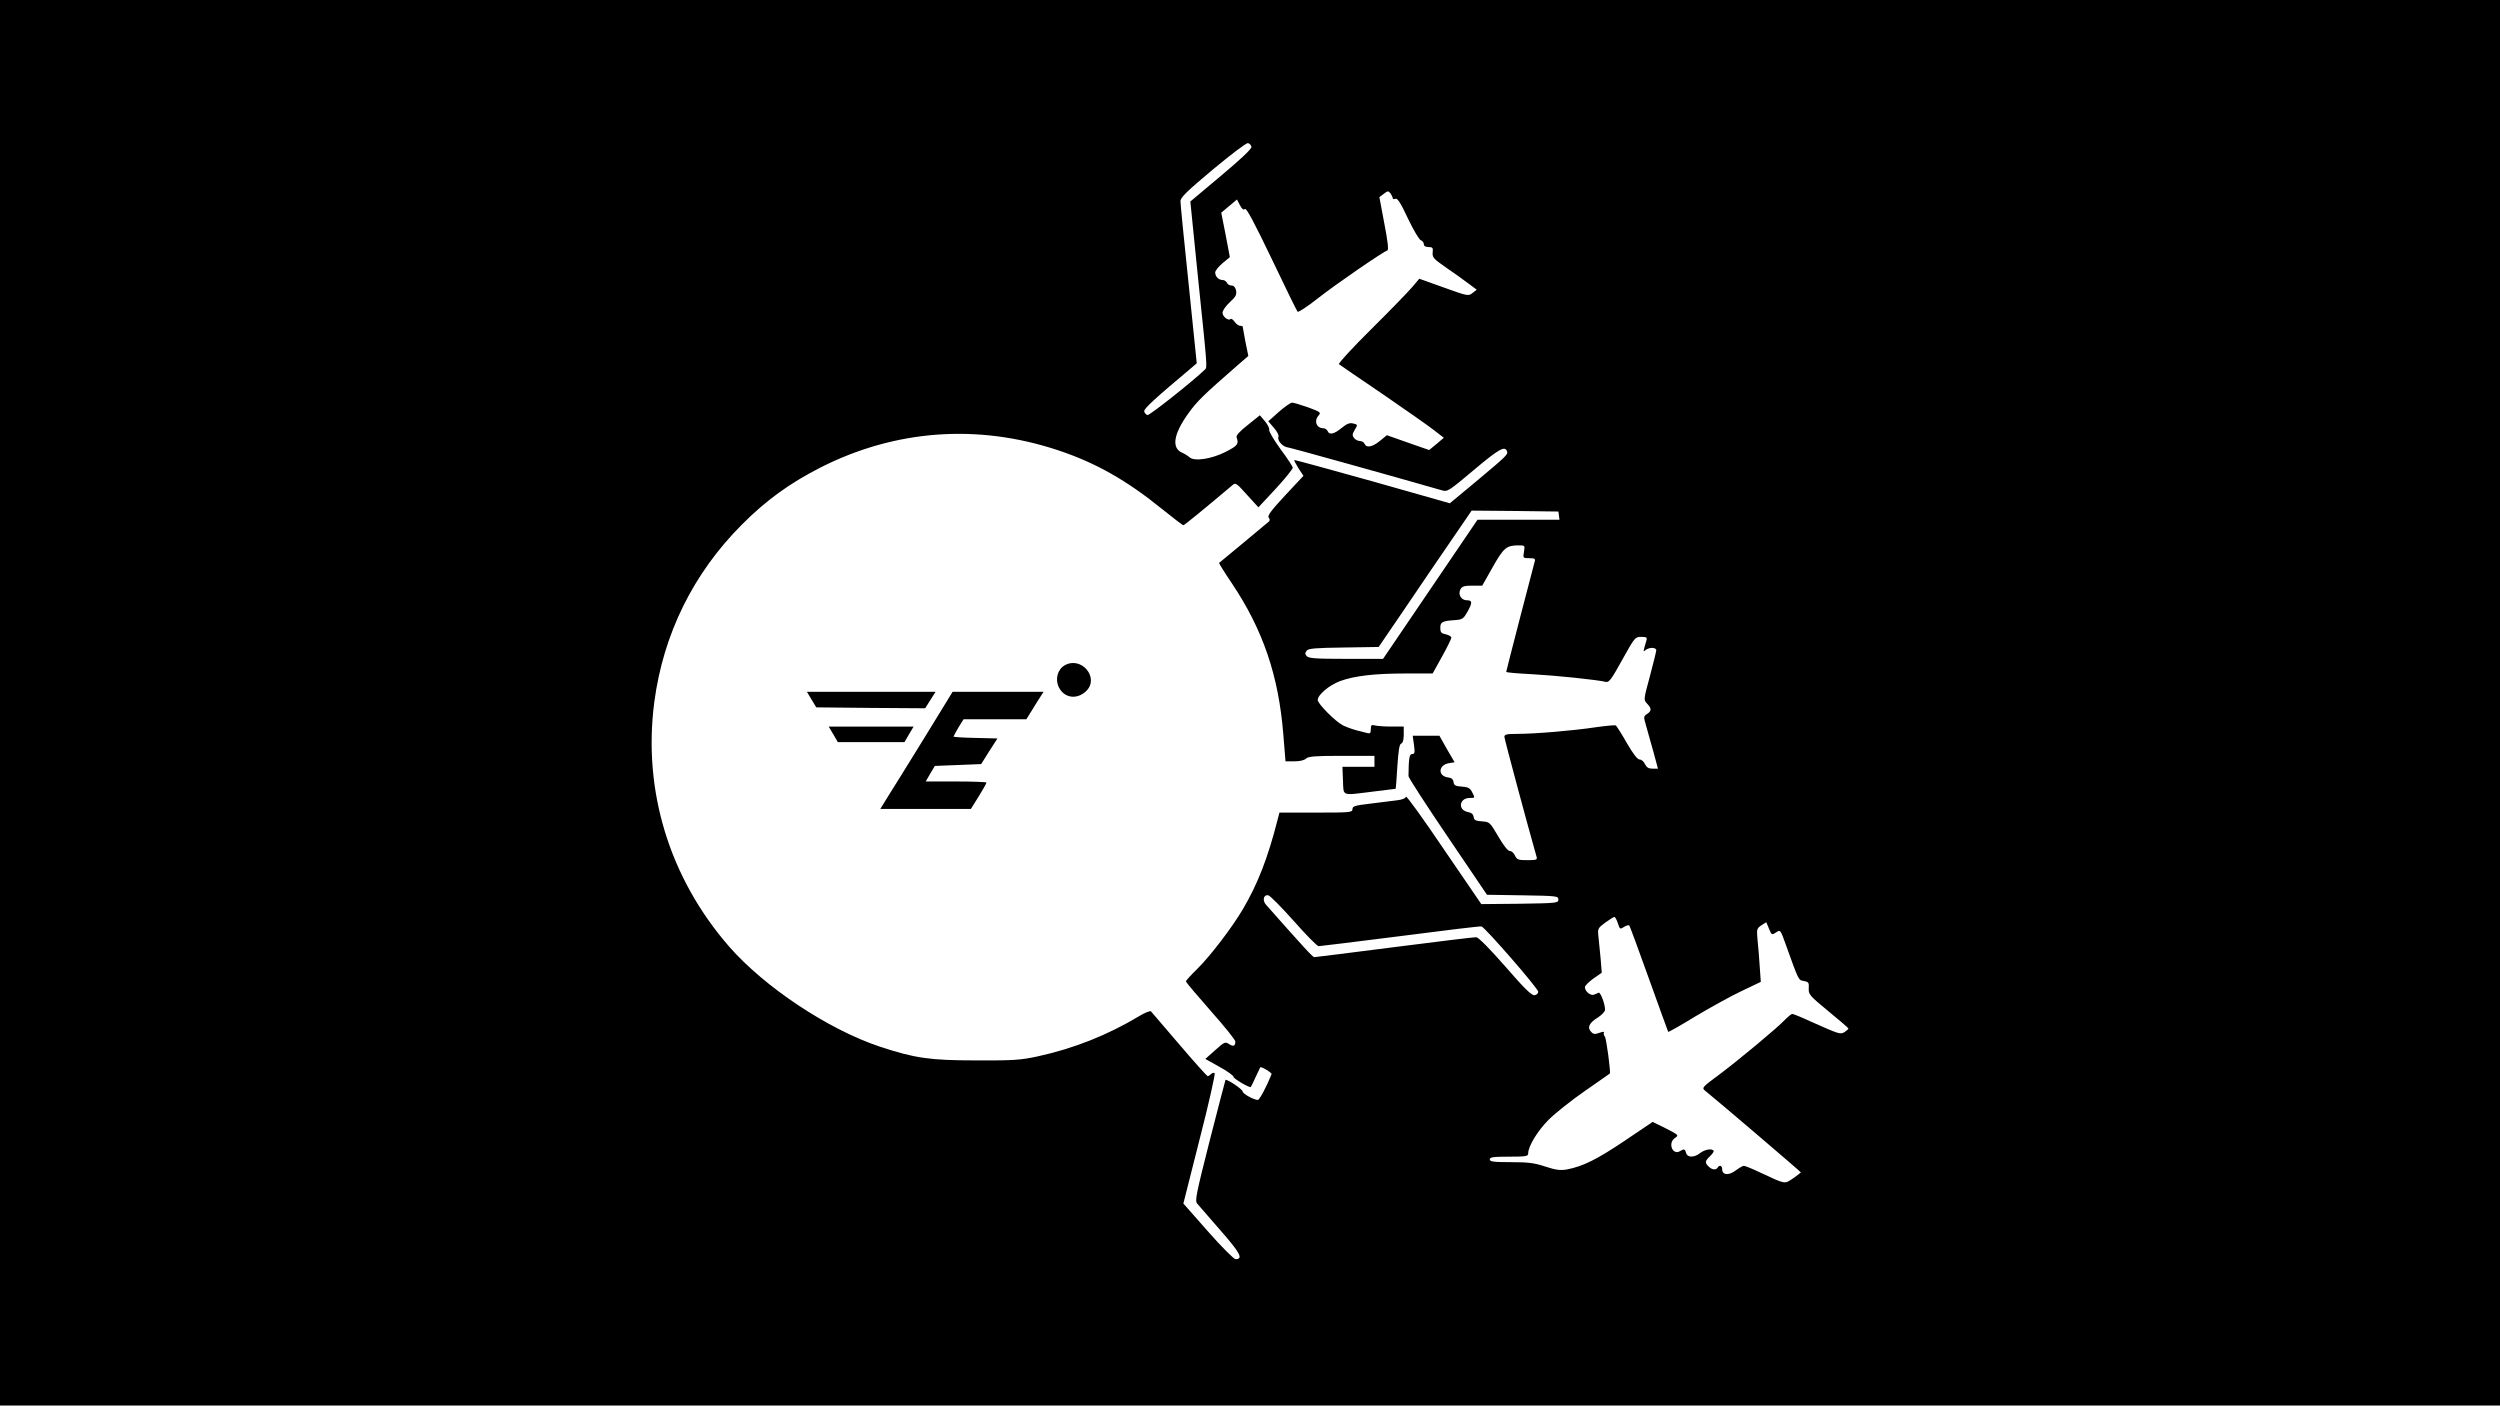 <?xml version="1.0" standalone="no"?>
<!DOCTYPE svg PUBLIC "-//W3C//DTD SVG 20010904//EN"
 "http://www.w3.org/TR/2001/REC-SVG-20010904/DTD/svg10.dtd">
<svg version="1.0" xmlns="http://www.w3.org/2000/svg"
 width="1366pt" height="768pt" viewBox="0 0 1366 768"
 preserveAspectRatio="xMidYMid meet">
<g transform="translate(0,768) scale(0.1,-0.1)"
fill="#000000" stroke="none">
<path d="M0 3840 l0 -3840 6830 0 6830 0 0 3840 0 3840 -6830 0 -6830 0 0
-3840z m6838 3038 c2 -11 -53 -63 -166 -158 l-168 -141 42 -417 c51 -492 51
-489 38 -501 -61 -60 -302 -251 -314 -249 -8 2 -16 11 -18 20 -3 15 58 70 265
244 l22 19 -44 430 c-25 237 -45 441 -45 455 0 21 33 53 176 173 100 83 184
147 193 145 9 -2 17 -11 19 -20z m772 -281 c0 -5 7 -7 15 -3 11 4 29 -24 68
-108 30 -62 61 -116 71 -119 9 -4 16 -13 16 -22 0 -9 9 -15 26 -15 22 0 25 -4
22 -30 -2 -26 4 -34 72 -81 41 -28 96 -67 122 -87 l47 -35 -23 -18 c-23 -18
-26 -17 -157 30 l-134 48 -39 -46 c-21 -25 -122 -129 -223 -229 -102 -101
-181 -187 -177 -192 5 -4 110 -76 234 -160 124 -85 251 -174 282 -198 l57 -44
-40 -34 -40 -33 -115 40 -116 41 -38 -31 c-42 -34 -74 -40 -84 -16 -3 8 -14
15 -24 15 -11 0 -26 7 -33 16 -11 14 -11 21 3 45 17 28 17 29 -8 35 -19 5 -35
-1 -64 -25 -42 -34 -67 -39 -76 -16 -4 8 -14 15 -23 15 -38 0 -53 40 -26 70
14 16 10 19 -57 44 -40 14 -80 26 -88 26 -8 0 -41 -23 -73 -51 l-57 -51 30
-35 c19 -22 29 -41 25 -52 -6 -20 26 -54 53 -56 13 -1 590 -162 840 -234 31
-9 36 -6 174 110 138 116 170 134 182 104 7 -18 2 -23 -170 -167 l-142 -118
-423 120 c-233 65 -425 118 -427 116 -2 -2 9 -22 23 -45 l27 -41 -100 -107
c-76 -82 -98 -111 -90 -121 7 -8 7 -16 2 -21 -18 -15 -269 -225 -273 -227 -1
-2 29 -51 69 -110 171 -255 256 -505 282 -826 l12 -148 49 0 c30 0 54 6 63 15
13 12 49 15 195 15 l179 0 0 -30 0 -30 -87 0 -88 0 3 -75 c4 -88 -12 -82 167
-60 65 8 120 15 121 15 1 0 5 54 9 121 6 88 11 122 21 126 9 3 14 21 14 49 l0
44 -67 0 c-38 0 -78 3 -90 6 -20 5 -23 2 -23 -21 0 -20 -4 -25 -17 -21 -10 3
-38 10 -63 16 -25 7 -58 19 -73 27 -41 21 -137 118 -137 138 0 28 61 80 121
103 79 29 188 42 359 42 l148 0 51 92 c28 50 51 97 51 104 0 6 -13 14 -30 18
-25 5 -30 10 -30 36 0 32 10 37 85 42 35 3 42 8 62 43 29 51 29 65 -2 65 -31
0 -50 32 -35 60 9 16 21 20 65 20 l54 0 57 101 c60 106 75 119 141 119 35 0
36 0 30 -35 -6 -34 -5 -35 29 -35 29 0 34 -3 30 -17 -10 -35 -156 -599 -156
-604 0 -4 64 -9 143 -13 128 -7 351 -30 402 -42 17 -4 31 16 89 121 68 122 70
125 103 125 30 0 34 -3 29 -20 -19 -64 -19 -65 -5 -52 7 6 23 12 36 12 13 0
23 -6 23 -12 0 -7 -16 -71 -35 -143 -35 -129 -35 -129 -15 -150 25 -27 25 -39
0 -56 -20 -13 -20 -16 -6 -64 8 -27 26 -92 40 -142 l25 -93 -30 0 c-22 0 -32
7 -41 25 -6 14 -19 25 -29 25 -12 0 -35 30 -70 90 -28 50 -56 93 -60 96 -5 3
-55 -2 -112 -10 -118 -18 -329 -36 -428 -36 -57 0 -69 -3 -69 -16 0 -12 128
-488 176 -656 5 -16 -2 -18 -51 -18 -49 0 -57 3 -67 25 -6 14 -19 25 -28 25
-11 0 -34 29 -63 79 -46 78 -47 80 -89 83 -35 2 -44 7 -46 24 -2 15 -12 24
-32 27 -56 12 -47 77 11 77 29 0 29 0 14 29 -12 25 -22 30 -57 33 -35 2 -44 7
-46 25 -2 15 -11 23 -29 25 -58 7 -55 68 4 78 l31 5 -42 72 -41 73 -73 0 -73
0 7 -50 c6 -42 4 -50 -10 -50 -15 0 -19 -23 -20 -121 0 -8 97 -158 215 -332
l214 -316 195 -3 c187 -3 195 -4 195 -23 0 -19 -8 -20 -211 -23 l-210 -2 -205
300 c-112 166 -205 295 -207 287 -2 -9 -21 -17 -50 -20 -26 -3 -91 -11 -144
-18 -85 -10 -98 -14 -98 -30 0 -18 -11 -19 -200 -19 l-199 0 -11 -42 c-52
-204 -107 -347 -189 -486 -59 -100 -177 -255 -250 -327 -34 -33 -61 -63 -61
-67 0 -5 61 -77 135 -161 74 -83 135 -159 135 -168 0 -25 -11 -29 -34 -14 -21
14 -26 12 -76 -33 l-54 -48 77 -43 c42 -23 77 -48 77 -55 0 -9 78 -56 94 -56
1 0 13 24 26 53 13 28 25 53 26 55 4 7 65 -30 62 -37 -27 -68 -66 -141 -75
-141 -22 0 -83 34 -83 46 0 12 -88 71 -94 63 -1 -2 -40 -151 -86 -331 -75
-296 -82 -330 -68 -345 8 -10 65 -75 126 -145 109 -124 127 -158 83 -158 -9 0
-77 68 -151 152 l-134 152 89 352 c50 194 86 356 82 360 -4 4 -13 2 -19 -4 -7
-7 -15 -12 -19 -12 -4 0 -74 78 -155 173 -81 94 -151 176 -155 181 -4 4 -34
-7 -66 -27 -170 -102 -355 -176 -553 -219 -93 -20 -132 -23 -335 -22 -254 0
-336 12 -527 75 -282 94 -630 325 -824 547 -327 376 -472 852 -409 1335 49
372 213 705 480 972 133 133 258 223 425 309 411 209 861 242 1301 96 205 -68
375 -164 572 -324 59 -47 109 -86 113 -86 5 0 113 88 268 219 17 15 22 12 80
-53 l62 -68 95 102 c52 56 93 108 93 115 -1 6 -31 53 -68 102 -36 50 -64 97
-61 105 2 7 -8 28 -23 46 l-28 33 -66 -53 c-45 -35 -65 -58 -61 -68 13 -36 6
-45 -60 -79 -77 -39 -172 -54 -198 -29 -8 7 -26 19 -41 25 -58 26 -45 103 35
214 47 66 82 100 270 264 l58 50 -16 78 c-8 43 -15 81 -15 83 0 2 -6 4 -14 4
-8 0 -22 10 -30 22 -9 12 -18 19 -22 15 -12 -12 -44 13 -44 34 0 12 18 38 40
58 33 30 38 41 34 64 -4 18 -13 27 -25 27 -11 0 -22 7 -25 15 -4 8 -14 15 -23
15 -22 0 -41 19 -41 41 0 10 18 32 40 51 l40 33 -23 122 -24 121 43 36 43 36
16 -31 c12 -22 20 -28 27 -21 8 8 50 -71 146 -271 74 -155 138 -286 142 -290
4 -5 54 28 111 73 95 75 354 253 380 262 7 2 2 50 -17 147 l-27 144 24 18 c22
17 25 17 37 2 6 -9 12 -21 12 -26z m908 -1734 l3 -23 -224 0 -224 0 -258 -380
-258 -380 -203 0 c-167 0 -204 3 -214 15 -10 12 -10 18 0 30 10 12 49 15 202
17 l191 3 150 220 c82 121 196 289 254 373 l104 152 237 -2 237 -3 3 -22z
m-1449 -2215 c67 -76 128 -138 136 -138 7 0 208 25 446 55 238 31 437 55 444
53 19 -5 310 -339 310 -357 0 -9 -9 -17 -20 -19 -16 -2 -55 36 -160 157 -85
97 -147 160 -159 160 -10 1 -211 -24 -447 -54 -235 -30 -432 -55 -438 -55 -8
0 -57 53 -263 286 -22 24 -14 57 12 52 10 -2 72 -65 139 -140z m1771 -13 c11
-33 12 -34 35 -19 13 8 26 11 28 6 3 -4 52 -136 108 -293 56 -156 103 -286
104 -287 2 -2 68 35 146 83 79 47 192 110 251 138 l109 52 -6 85 c-3 47 -8
112 -12 146 -5 57 -4 61 21 78 l27 17 15 -36 c14 -34 15 -35 38 -20 24 16 24
16 52 -62 73 -203 70 -198 100 -203 26 -5 29 -9 27 -40 -2 -33 4 -40 107 -125
60 -49 110 -92 110 -95 0 -3 -10 -11 -21 -19 -24 -14 -25 -14 -191 60 -47 22
-90 39 -95 39 -5 0 -22 -14 -39 -31 -43 -46 -254 -221 -362 -302 -91 -67 -94
-71 -76 -86 77 -62 524 -444 524 -447 0 -1 -19 -16 -42 -32 -49 -33 -38 -35
-186 34 -40 19 -77 34 -84 34 -6 0 -26 -12 -45 -26 -37 -28 -73 -25 -73 7 0
20 -15 26 -25 9 -9 -15 -31 -12 -49 6 -22 21 -20 31 9 58 13 13 22 26 18 29
-12 13 -48 6 -73 -13 -33 -26 -70 -26 -77 0 -6 22 -11 24 -32 11 -42 -27 -70
44 -29 71 22 15 21 16 -49 52 l-73 36 -154 -104 c-152 -102 -227 -139 -315
-156 -36 -6 -59 -3 -118 16 -60 20 -94 24 -188 24 -96 0 -115 3 -115 15 0 12
18 15 105 15 93 0 105 2 105 18 0 39 52 124 112 184 35 35 124 106 198 157 74
52 135 94 136 95 6 6 -19 193 -27 202 -6 7 -8 17 -5 23 3 5 -7 4 -24 -2 -25
-9 -33 -9 -46 5 -23 23 -11 49 36 78 22 14 40 33 40 43 0 31 -25 97 -35 93 -5
-2 -17 -7 -26 -11 -18 -7 -49 18 -49 41 0 8 21 29 46 47 l46 32 -6 75 c-4 41
-9 96 -12 121 -5 45 -4 47 37 78 24 17 46 31 50 31 4 0 13 -16 19 -35z"/>
<path d="M5818 4045 c-39 -22 -54 -75 -33 -119 29 -61 100 -71 151 -21 72 72
-27 191 -118 140z"/>
<path d="M4434 3858 l26 -43 297 -3 298 -2 14 22 c8 13 21 33 29 46 l14 22
-351 0 -352 0 25 -42z"/>
<path d="M5053 3652 c-84 -136 -173 -280 -198 -319 l-45 -73 248 0 247 0 43
69 c23 37 42 71 42 75 0 3 -75 6 -166 6 l-166 0 25 43 25 42 127 5 126 5 44
70 45 70 -120 3 c-66 1 -120 5 -120 7 0 2 12 25 27 50 l28 45 172 0 171 0 33
53 c17 28 38 62 47 75 l14 22 -248 0 -249 0 -152 -248z"/>
<path d="M4553 3668 l25 -43 182 0 182 0 25 43 25 42 -232 0 -232 0 25 -42z"/>
</g>
</svg>
